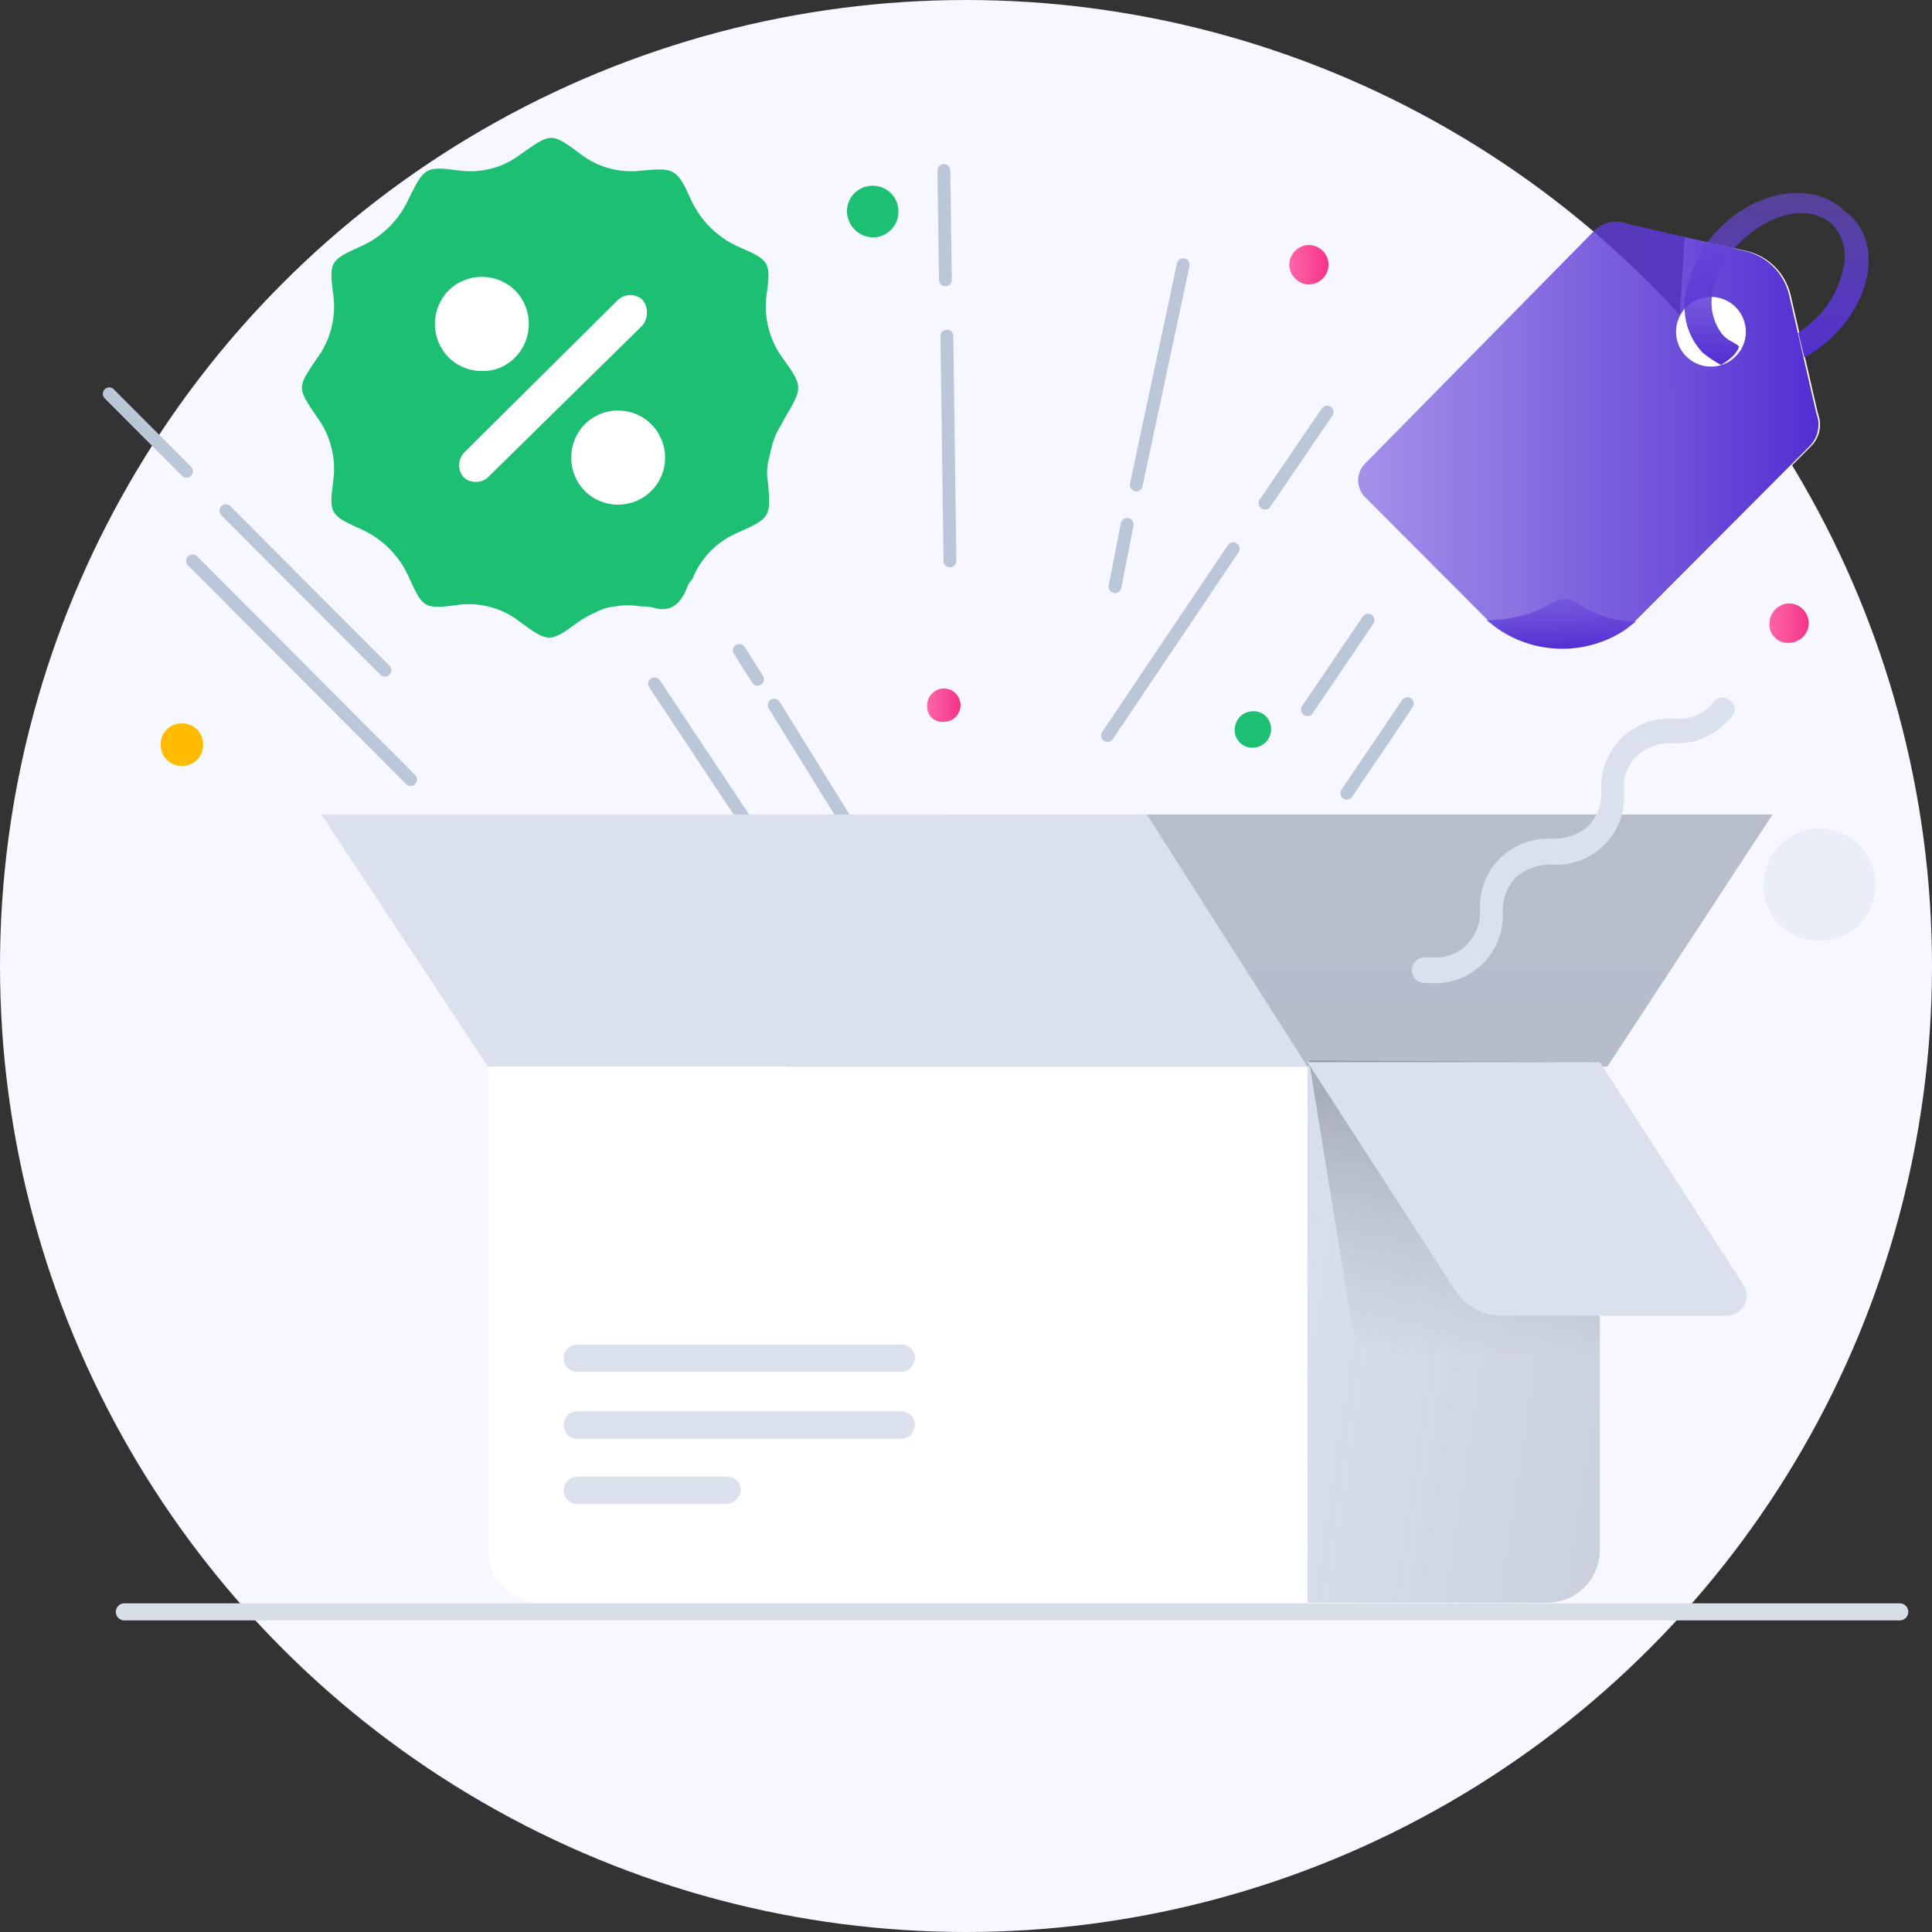 <svg width="226" height="226" viewBox="0 0 226 226" fill="none" xmlns="http://www.w3.org/2000/svg">
<rect x="0" y="0" width="226" height="226" fill="#333333" stroke="none"/>
<circle cx="113" cy="113" r="113" fill="#F6F7FF"/>
<path d="M102.085 27.766C102.887 27.772 103.658 27.456 104.224 26.888C104.79 26.32 105.104 25.548 105.096 24.746C105.104 23.944 104.79 23.173 104.224 22.605C103.657 22.037 102.887 21.72 102.085 21.725C101.283 21.719 100.512 22.036 99.945 22.604C99.378 23.172 99.064 23.944 99.072 24.746C99.114 26.394 100.437 27.721 102.085 27.766Z" fill="#1DBF73"/>
<path d="M153.113 33.275C154.376 33.249 155.393 32.228 155.413 30.964C155.392 29.701 154.376 28.681 153.113 28.655C151.85 28.681 150.834 29.701 150.813 30.964C150.833 32.228 151.849 33.249 153.113 33.275Z" fill="url(#paint0_linear_0_7525)"/>
<path d="M217.262 108.425C219.934 105.911 220.091 101.717 217.616 99.009C216.449 97.727 214.816 96.966 213.084 96.899C211.351 96.832 209.664 97.464 208.402 98.653C205.732 101.168 205.574 105.361 208.048 108.069C210.558 110.57 214.567 110.725 217.262 108.425Z" fill="#EAEEF9"/>
<path d="M88.617 79.466L86.491 76.09" stroke="#BBC6D8" stroke-width="1.5" stroke-linecap="round" stroke-linejoin="round"/>
<path d="M76.566 79.999L92.159 103.45L105.627 106.826L90.566 82.486" stroke="#BBC6D8" stroke-width="1.5" stroke-linecap="round" stroke-linejoin="round"/>
<path d="M69.124 126.368H68.415C68.175 126.383 67.941 126.293 67.772 126.123C67.603 125.953 67.515 125.719 67.53 125.479C67.515 125.24 67.604 125.006 67.773 124.836C67.942 124.667 68.176 124.577 68.415 124.591H69.124C69.363 124.577 69.597 124.667 69.766 124.836C69.936 125.006 70.024 125.24 70.01 125.479C70.025 125.719 69.937 125.953 69.767 126.123C69.598 126.293 69.364 126.382 69.124 126.368Z" fill="#2D5887"/>
<path d="M69.124 130.278H68.415C68.175 130.292 67.942 130.203 67.772 130.033C67.603 129.863 67.515 129.628 67.53 129.389C67.515 129.15 67.603 128.915 67.772 128.746C67.942 128.576 68.176 128.487 68.415 128.501H69.124C69.363 128.487 69.597 128.576 69.767 128.746C69.936 128.915 70.025 129.15 70.01 129.389C70.025 129.628 69.936 129.863 69.767 130.033C69.597 130.203 69.364 130.292 69.124 130.278Z" fill="#2D5887"/>
<path d="M69.124 134.186H68.415C68.175 134.2 67.942 134.111 67.772 133.941C67.603 133.771 67.515 133.536 67.53 133.297C67.515 133.058 67.604 132.824 67.773 132.654C67.942 132.484 68.176 132.395 68.415 132.409H69.124C69.363 132.395 69.597 132.484 69.766 132.654C69.936 132.824 70.024 133.058 70.01 133.297C70.025 133.537 69.936 133.771 69.767 133.941C69.597 134.111 69.364 134.2 69.124 134.186Z" fill="#2D5887"/>
<path d="M69.124 138.094H68.415C68.175 138.109 67.941 138.019 67.772 137.849C67.603 137.679 67.515 137.445 67.53 137.205C67.515 136.966 67.604 136.732 67.773 136.562C67.942 136.393 68.176 136.303 68.415 136.317H69.124C69.363 136.303 69.597 136.393 69.766 136.562C69.936 136.732 70.024 136.966 70.01 137.205C70.025 137.445 69.937 137.679 69.767 137.849C69.598 138.019 69.364 138.109 69.124 138.094Z" fill="#2D5887"/>
<path d="M107.401 126.192H94.286C94.047 126.206 93.813 126.117 93.644 125.947C93.474 125.777 93.386 125.542 93.401 125.303C93.386 125.064 93.474 124.83 93.644 124.66C93.813 124.49 94.047 124.401 94.286 124.415H107.401C107.641 124.401 107.875 124.49 108.045 124.659C108.214 124.829 108.303 125.064 108.288 125.303C108.303 125.543 108.214 125.777 108.045 125.947C107.875 126.117 107.641 126.206 107.401 126.192Z" fill="white"/>
<path d="M136.815 137.917H94.286C94.047 137.931 93.813 137.842 93.644 137.672C93.474 137.502 93.386 137.268 93.401 137.028C93.386 136.789 93.474 136.555 93.644 136.385C93.813 136.215 94.047 136.126 94.286 136.14H136.815C137.054 136.126 137.288 136.215 137.458 136.385C137.627 136.555 137.716 136.789 137.701 137.028C137.716 137.268 137.627 137.502 137.458 137.672C137.289 137.842 137.055 137.931 136.815 137.917Z" fill="url(#paint1_linear_0_7525)"/>
<path d="M107.399 129.922H88.439C88.199 129.936 87.965 129.847 87.796 129.677C87.627 129.507 87.539 129.272 87.554 129.033C87.539 128.794 87.628 128.56 87.797 128.39C87.966 128.22 88.2 128.131 88.439 128.145H107.399C107.638 128.131 107.873 128.22 108.042 128.39C108.212 128.559 108.3 128.794 108.286 129.033C108.301 129.273 108.212 129.507 108.043 129.677C107.873 129.847 107.639 129.937 107.399 129.922Z" fill="#2D5887"/>
<path d="M122.462 134.008H88.617C88.377 134.022 88.143 133.933 87.973 133.763C87.803 133.593 87.715 133.359 87.73 133.119C87.716 132.879 87.804 132.645 87.974 132.476C88.143 132.306 88.377 132.217 88.617 132.231H122.462C122.701 132.217 122.935 132.306 123.104 132.476C123.273 132.646 123.362 132.88 123.347 133.119C123.171 133.654 122.816 134.008 122.462 134.008Z" fill="#2D5887"/>
<path d="M136.99 134.008H125.118C124.878 134.022 124.644 133.933 124.475 133.763C124.306 133.593 124.218 133.358 124.233 133.119C124.218 132.88 124.307 132.646 124.476 132.476C124.645 132.306 124.879 132.217 125.118 132.231H136.99C137.229 132.217 137.463 132.306 137.633 132.476C137.803 132.645 137.891 132.879 137.877 133.119C137.892 133.359 137.803 133.593 137.634 133.763C137.464 133.933 137.23 134.022 136.99 134.008Z" fill="white"/>
<path d="M144.787 134.008H140.003C139.763 134.022 139.529 133.933 139.36 133.763C139.191 133.593 139.103 133.358 139.118 133.119C139.103 132.88 139.192 132.646 139.361 132.476C139.53 132.306 139.764 132.217 140.003 132.231H144.787C145.026 132.217 145.26 132.306 145.43 132.476C145.6 132.645 145.688 132.879 145.674 133.119C145.689 133.359 145.6 133.593 145.431 133.763C145.261 133.933 145.027 134.022 144.787 134.008Z" fill="url(#paint2_linear_0_7525)"/>
<path d="M14.547 188.55H222.225" stroke="#D6DEE8" stroke-width="2" stroke-linecap="round" stroke-linejoin="round"/>
<path d="M153.116 124.237V187.484H63.275C61.626 187.492 60.041 186.839 58.876 185.671C57.712 184.503 57.063 182.917 57.075 181.267V124.237H153.116Z" fill="white"/>
<path d="M187.14 124.237V181.267C187.152 182.917 186.504 184.503 185.339 185.671C184.174 186.839 182.59 187.492 180.94 187.484H152.94V124.237H187.14Z" fill="#DAE1ED"/>
<path opacity="0.3" d="M187.14 124.237V181.267C187.152 182.917 186.504 184.503 185.339 185.671C184.174 186.839 182.59 187.492 180.94 187.484H152.94V124.237H187.14Z" fill="url(#paint3_linear_0_7525)"/>
<path d="M92.16 124.769L110.944 95.277H207.344L188.025 124.769H92.16Z" fill="#C5CDDB"/>
<path opacity="0.2" d="M92.16 124.769L110.944 95.277H207.344L188.025 124.769H92.16Z" fill="url(#paint4_linear_0_7525)"/>
<path d="M201.847 84.618C200.211 86.247 197.95 87.089 195.647 86.927H195.293C193.832 86.92 192.428 87.496 191.393 88.527C190.341 89.54 189.817 90.983 189.976 92.435V92.613C190.151 94.92 189.311 97.189 187.676 98.827C186.042 100.465 183.775 101.31 181.467 101.14H181.289C179.864 101.151 178.486 101.653 177.389 102.563C176.359 103.602 175.783 105.008 175.789 106.471C175.953 108.778 175.115 111.045 173.489 112.69C171.853 114.319 169.592 115.161 167.289 114.999H166.584C165.75 114.95 165.113 114.235 165.162 113.401C165.211 112.567 165.926 111.93 166.76 111.979H167.467C168.97 112.138 170.466 111.616 171.544 110.556C172.572 109.516 173.146 108.11 173.138 106.648C172.964 104.341 173.803 102.073 175.436 100.435C177.07 98.797 179.336 97.952 181.643 98.12H181.821C183.246 98.11 184.624 97.608 185.721 96.699C186.752 95.659 187.327 94.253 187.321 92.789V92.613C187.147 90.306 187.986 88.038 189.619 86.4C191.253 84.762 193.519 83.917 195.826 84.085H196.18C197.83 84.16 199.413 83.431 200.43 82.13C200.642 81.816 200.984 81.613 201.361 81.579C201.739 81.544 202.112 81.681 202.377 81.952C202.692 82.165 202.894 82.509 202.929 82.887C202.963 83.266 202.826 83.64 202.555 83.907C202.201 84.263 202.023 84.44 201.847 84.618Z" fill="#DAE1ED"/>
<path opacity="0.3" d="M187.139 124.237V158.526H162.33C160.109 158.535 158.256 156.832 158.078 154.618L153.116 124.059L187.139 124.237Z" fill="url(#paint5_linear_0_7525)"/>
<path d="M187.14 124.237H152.94L170.305 151.064C171.457 152.786 173.37 153.844 175.44 153.905H202.023C202.864 153.9 203.636 153.439 204.041 152.702C204.446 151.965 204.42 151.066 203.973 150.353L187.14 124.237Z" fill="#DAE1ED"/>
<path d="M152.941 124.769L134.157 95.277H37.583L57.076 124.769H152.941Z" fill="#DAE1ED"/>
<path d="M105.449 160.481H67.535C67.11 160.484 66.702 160.316 66.401 160.015C66.1 159.715 65.933 159.306 65.935 158.881C65.933 158.456 66.101 158.048 66.401 157.748C66.702 157.447 67.11 157.279 67.535 157.281H105.449C105.874 157.279 106.282 157.447 106.583 157.748C106.883 158.048 107.051 158.456 107.049 158.881C106.868 159.768 106.335 160.481 105.449 160.481Z" fill="#DAE1ED"/>
<path d="M105.449 168.299H67.535C67.11 168.302 66.701 168.134 66.401 167.833C66.1 167.533 65.932 167.124 65.935 166.699C65.932 166.274 66.1 165.865 66.401 165.565C66.701 165.264 67.11 165.096 67.535 165.099H105.449C105.874 165.096 106.283 165.264 106.583 165.565C106.884 165.865 107.052 166.274 107.049 166.699C106.868 167.586 106.335 168.299 105.449 168.299Z" fill="#DAE1ED"/>
<path d="M85.072 175.938H67.535C67.11 175.941 66.701 175.773 66.401 175.473C66.1 175.172 65.932 174.763 65.935 174.338C65.932 173.913 66.1 173.505 66.401 173.204C66.701 172.903 67.11 172.736 67.535 172.738H85.072C85.497 172.736 85.906 172.903 86.206 173.204C86.507 173.505 86.675 173.913 86.672 174.338C86.557 175.17 85.904 175.823 85.072 175.938Z" fill="#DAE1ED"/>
<path d="M197.062 27.766L204.327 29.366C206.879 29.969 208.869 31.965 209.465 34.518L212.656 48.375C213.184 49.737 212.834 51.284 211.769 52.285L194.404 69.694" fill="white"/>
<path d="M190.683 73.248L211.593 52.284C212.657 51.284 213.008 49.737 212.478 48.376L209.289 34.518C208.693 31.965 206.702 29.97 204.151 29.366L190.329 26.168C188.97 25.638 187.425 25.99 186.429 27.056L159.675 54.239C158.612 55.325 158.612 57.062 159.675 58.147L173.494 72.004L173.848 72.36C178.652 76.779 185.969 77.005 191.037 72.892" fill="url(#paint6_linear_0_7525)"/>
<path d="M203.023 41.698C204.192 40.532 204.543 38.776 203.912 37.25C203.281 35.725 201.793 34.73 200.142 34.73C198.491 34.73 197.002 35.725 196.371 37.25C195.74 38.776 196.091 40.532 197.26 41.698C198.855 43.28 201.428 43.28 203.023 41.698Z" fill="white"/>
<path d="M214.603 39.138C213.654 40.104 212.582 40.941 211.414 41.625C211.238 41.625 211.238 41.801 211.06 41.801L210.351 38.959C211.102 38.419 211.813 37.826 212.477 37.182C214.143 35.55 215.259 33.438 215.668 31.141C216.057 29.434 215.594 27.645 214.427 26.341C211.947 23.859 207.162 24.747 203.618 28.299C203.264 28.655 203.087 28.833 202.731 29.187C201.521 30.692 200.673 32.455 200.251 34.339V34.695C200.061 36.282 200.507 37.88 201.492 39.138C201.827 39.53 202.252 39.834 202.731 40.025C202.909 40.203 203.087 40.203 203.263 40.381L203.441 40.559C203.25 41.039 202.946 41.466 202.554 41.802C202.172 42.14 201.756 42.438 201.313 42.69C200.565 42.278 199.854 41.802 199.188 41.267C197.773 39.791 197.008 37.811 197.062 35.767C197.033 35.228 197.093 34.687 197.238 34.167C197.602 32.271 198.323 30.461 199.362 28.833C199.901 28.079 200.494 27.366 201.138 26.7C205.744 22.082 212.301 21.193 215.844 24.747C220.098 27.767 219.211 34.518 214.603 39.138Z" fill="url(#paint7_linear_0_7525)"/>
<path d="M191.391 72.714C190.859 73.07 190.504 73.426 189.974 73.78C185.474 76.658 179.694 76.588 175.265 73.602C174.735 73.248 174.38 72.892 173.848 72.537H174.026C176.635 72.544 179.2 71.87 181.468 70.582C182.49 69.832 183.899 69.906 184.835 70.76C186.797 72.007 189.067 72.684 191.391 72.714Z" fill="url(#paint8_linear_0_7525)"/>
<path d="M91.62 41.979C90.017 39.843 89.317 37.164 89.67 34.517C90.202 30.609 90.024 30.431 86.303 28.832C83.868 27.72 81.919 25.763 80.815 23.324C79.215 19.772 78.865 19.594 75.144 19.948C72.559 20.302 69.94 19.598 67.88 17.995C64.513 15.508 64.513 15.508 60.968 17.995C58.909 19.598 56.29 20.302 53.704 19.948C49.804 19.416 49.628 19.594 47.857 23.148C46.741 25.685 44.717 27.712 42.181 28.83C38.636 30.43 38.46 30.607 38.99 34.515C39.343 37.162 38.644 39.841 37.042 41.977C34.742 45.353 34.742 45.353 37.042 48.728C38.643 50.865 39.342 53.544 38.99 56.19C38.459 60.098 38.636 60.276 42.181 61.875C44.716 62.996 46.739 65.025 47.852 67.562C49.446 71.114 49.624 71.292 53.521 70.762C56.107 70.409 58.727 71.113 60.787 72.715C64.154 75.202 64.33 75.202 67.697 72.715C68.308 72.293 68.962 71.936 69.647 71.65C70.355 71.254 71.139 71.012 71.947 70.94C72.944 70.762 73.964 70.762 74.96 70.94C75.498 70.911 76.036 70.971 76.554 71.116C78.504 71.65 79.567 70.584 80.275 68.985C80.403 68.517 80.647 68.09 80.984 67.741C81.983 65.228 83.971 63.235 86.482 62.23C90.025 60.63 90.203 60.453 89.847 56.545C89.641 55.48 89.702 54.381 90.025 53.345C90.179 52.495 90.417 51.662 90.734 50.858C91.088 50.146 91.443 49.614 91.797 48.903C93.924 45.355 93.924 45.177 91.62 41.979Z" fill="#1DBF73"/>
<path d="M52.467 41.8C50.341 39.629 50.341 36.157 52.467 33.985C54.629 31.851 58.105 31.851 60.267 33.985C62.394 36.156 62.394 39.629 60.267 41.8C59.251 42.86 57.834 43.441 56.367 43.4C54.906 43.407 53.502 42.831 52.467 41.8Z" fill="white"/>
<path d="M68.415 57.436C67.387 56.395 66.814 54.99 66.822 53.527C66.815 52.065 67.388 50.66 68.415 49.62C70.57 47.48 74.05 47.488 76.195 49.638C78.34 51.788 78.34 55.269 76.195 57.419C74.05 59.569 70.57 59.577 68.415 57.437V57.436Z" fill="white"/>
<path d="M75.149 35.049C74.337 34.339 73.126 34.339 72.314 35.049L54.239 52.994C53.532 53.81 53.532 55.021 54.239 55.837C54.625 56.192 55.134 56.383 55.658 56.369C56.181 56.383 56.69 56.192 57.075 55.837L75.149 38.071C75.858 37.188 75.858 35.932 75.149 35.049Z" fill="white"/>
<path d="M21.813 55.125L12.775 46.065" stroke="#BBC6D8" stroke-width="1.5" stroke-linecap="round" stroke-linejoin="round"/>
<path d="M45.025 78.401L26.419 59.746" stroke="#BBC6D8" stroke-width="1.5" stroke-linecap="round" stroke-linejoin="round"/>
<path d="M147.978 58.857L155.242 48.198" stroke="#BBC6D8" stroke-width="1.5" stroke-linecap="round" stroke-linejoin="round"/>
<path d="M152.94 83.019L160.028 72.538" stroke="#BBC6D8" stroke-width="1.5" stroke-linecap="round" stroke-linejoin="round"/>
<path d="M157.546 92.79L164.634 82.309" stroke="#BBC6D8" stroke-width="1.5" stroke-linecap="round" stroke-linejoin="round"/>
<path d="M129.55 86.041L144.257 64.188" stroke="#BBC6D8" stroke-width="1.5" stroke-linecap="round" stroke-linejoin="round"/>
<path d="M110.59 32.741L110.412 19.949" stroke="#BBC6D8" stroke-width="1.5" stroke-linecap="round" stroke-linejoin="round"/>
<path d="M111.12 65.609L110.767 39.314" stroke="#BBC6D8" stroke-width="1.5" stroke-linecap="round" stroke-linejoin="round"/>
<path d="M132.915 56.726L138.41 30.964" stroke="#BBC6D8" stroke-width="1.5" stroke-linecap="round" stroke-linejoin="round"/>
<path d="M130.435 68.628L131.852 61.344" stroke="#BBC6D8" stroke-width="1.5" stroke-linecap="round" stroke-linejoin="round"/>
<path d="M48.037 91.19L22.521 65.608" stroke="#BBC6D8" stroke-width="1.5" stroke-linecap="round" stroke-linejoin="round"/>
<path d="M110.411 84.44C111.485 84.43 112.352 83.561 112.361 82.487C112.353 81.413 111.485 80.543 110.411 80.532C109.337 80.543 108.469 81.413 108.461 82.487C108.403 83.02 108.589 83.551 108.968 83.931C109.347 84.31 109.878 84.498 110.411 84.44Z" fill="url(#paint9_linear_0_7525)"/>
<path d="M21.28 89.592C21.944 89.608 22.584 89.35 23.053 88.88C23.522 88.41 23.777 87.769 23.76 87.105C23.777 86.442 23.521 85.801 23.053 85.331C22.584 84.861 21.943 84.603 21.28 84.618C20.617 84.603 19.976 84.861 19.507 85.331C19.039 85.801 18.783 86.442 18.8 87.105C18.783 87.769 19.038 88.41 19.507 88.88C19.976 89.35 20.616 89.608 21.28 89.592Z" fill="#FFBC00"/>
<path d="M146.56 87.461C147.73 87.444 148.673 86.498 148.686 85.328C148.709 84.757 148.493 84.203 148.089 83.798C147.685 83.393 147.131 83.176 146.56 83.197C145.391 83.215 144.449 84.159 144.435 85.328C144.41 85.9 144.626 86.456 145.029 86.861C145.433 87.267 145.988 87.484 146.56 87.461Z" fill="#1DBF73"/>
<path d="M209.289 75.201C210.552 75.175 211.568 74.155 211.589 72.892C211.568 71.629 210.552 70.609 209.289 70.583C208.026 70.609 207.01 71.629 206.989 72.892C206.938 73.517 207.163 74.133 207.606 74.578C208.048 75.022 208.664 75.25 209.289 75.201Z" fill="url(#paint10_linear_0_7525)"/>
<defs>
<linearGradient id="paint0_linear_0_7525" x1="150.877" y1="33.204" x2="155.206" y2="33.204" gradientUnits="userSpaceOnUse">
<stop stop-color="#FF66A9"/>
<stop offset="1" stop-color="#F53689"/>
</linearGradient>
<linearGradient id="paint1_linear_0_7525" x1="93.577" y1="137.951" x2="137.747" y2="137.951" gradientUnits="userSpaceOnUse">
<stop stop-color="#FF66A9"/>
<stop offset="1" stop-color="#F53689"/>
</linearGradient>
<linearGradient id="paint2_linear_0_7525" x1="139.162" y1="133.95" x2="145.676" y2="133.95" gradientUnits="userSpaceOnUse">
<stop stop-color="#83A6FF"/>
<stop offset="1" stop-color="#5A78FF"/>
</linearGradient>
<linearGradient id="paint3_linear_0_7525" x1="132.644" y1="244.525" x2="247.234" y2="262.116" gradientUnits="userSpaceOnUse">
<stop offset="0.003" stop-color="#606673" stop-opacity="0.01"/>
<stop offset="1" stop-color="#373C47"/>
</linearGradient>
<linearGradient id="paint4_linear_0_7525" x1="-726.872" y1="-170.145" x2="-728.435" y2="286.093" gradientUnits="userSpaceOnUse">
<stop offset="0.003" stop-color="#606673" stop-opacity="0.01"/>
<stop offset="1" stop-color="#373C47"/>
</linearGradient>
<linearGradient id="paint5_linear_0_7525" x1="185.625" y1="159.25" x2="185.625" y2="127.85" gradientUnits="userSpaceOnUse">
<stop offset="0.003" stop-color="#606673" stop-opacity="0.01"/>
<stop offset="1" stop-color="#373C47"/>
</linearGradient>
<linearGradient id="paint6_linear_0_7525" x1="158.878" y1="75.957" x2="212.776" y2="75.957" gradientUnits="userSpaceOnUse">
<stop stop-color="#6C4DDA" stop-opacity="0.6"/>
<stop offset="1" stop-color="#522ED2"/>
</linearGradient>
<linearGradient id="paint7_linear_0_7525" x1="197.055" y1="22.567" x2="197.055" y2="42.69" gradientUnits="userSpaceOnUse">
<stop stop-color="#6C4DDA" stop-opacity="0.6"/>
<stop offset="1" stop-color="#522ED2"/>
</linearGradient>
<linearGradient id="paint8_linear_0_7525" x1="173.848" y1="70.066" x2="173.848" y2="75.891" gradientUnits="userSpaceOnUse">
<stop stop-color="#6C4DDA" stop-opacity="0.6"/>
<stop offset="1" stop-color="#522ED2"/>
</linearGradient>
<linearGradient id="paint9_linear_0_7525" x1="108.345" y1="84.458" x2="112.224" y2="84.458" gradientUnits="userSpaceOnUse">
<stop stop-color="#FF66A9"/>
<stop offset="1" stop-color="#F53689"/>
</linearGradient>
<linearGradient id="paint10_linear_0_7525" x1="206.862" y1="75.057" x2="211.474" y2="75.057" gradientUnits="userSpaceOnUse">
<stop stop-color="#FF66A9"/>
<stop offset="1" stop-color="#F53689"/>
</linearGradient>
</defs>
</svg>
